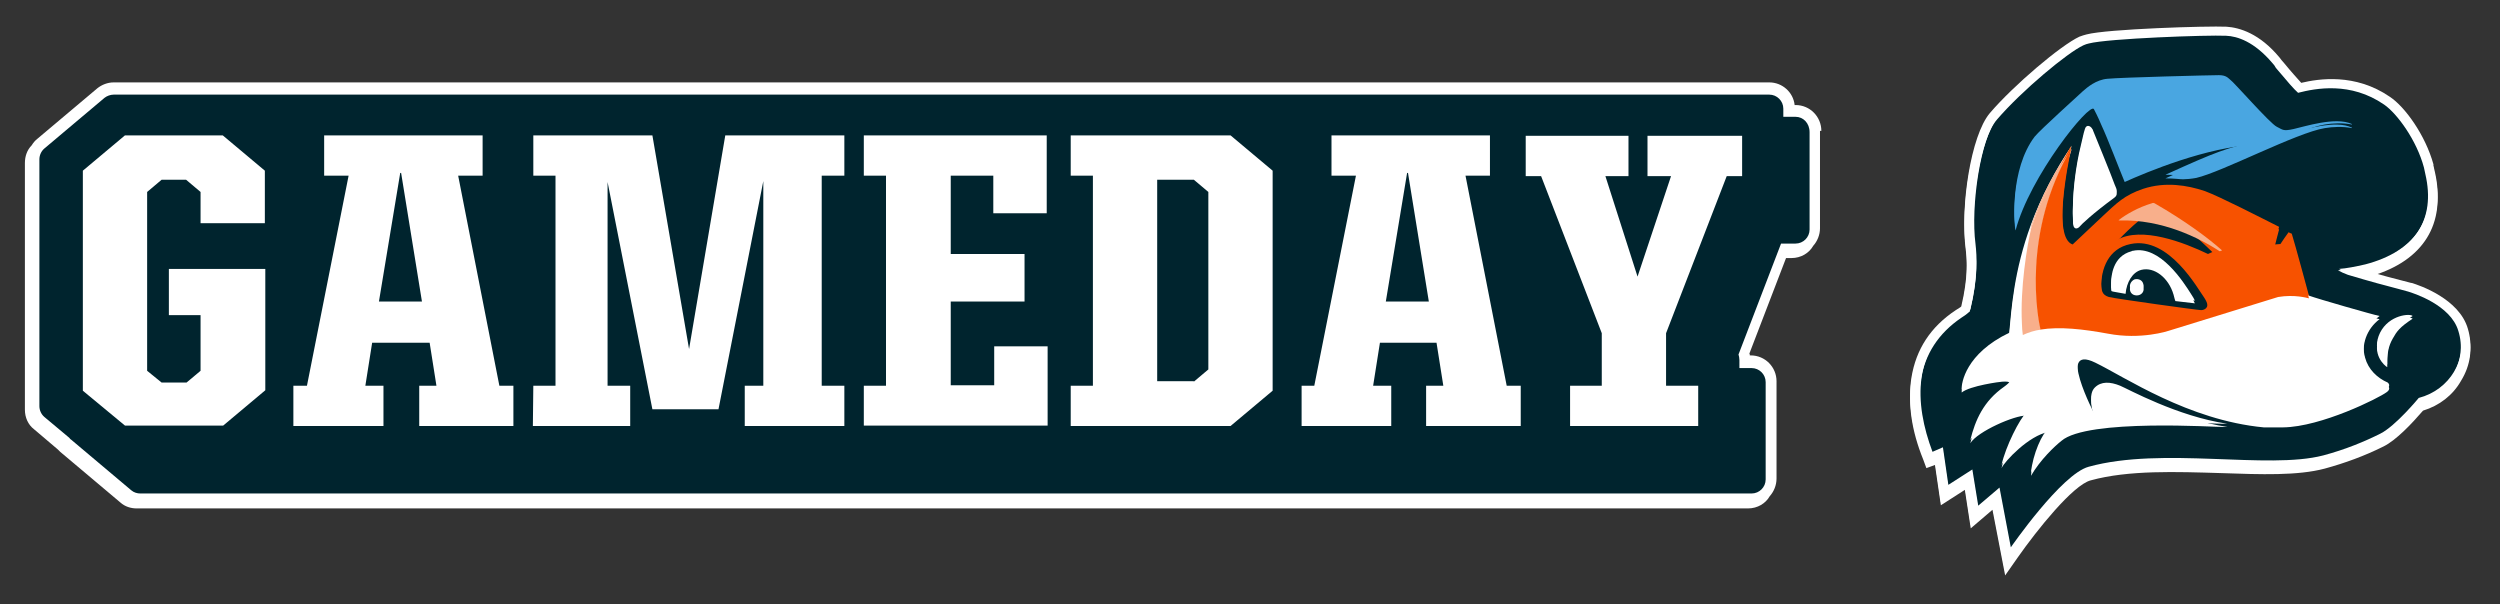 <?xml version="1.0" encoding="utf-8"?>
<!-- Generator: Adobe Illustrator 25.2.3, SVG Export Plug-In . SVG Version: 6.00 Build 0)  -->
<svg version="1.1" id="Lager_1" xmlns="http://www.w3.org/2000/svg" xmlns:xlink="http://www.w3.org/1999/xlink" x="0px" y="0px"
	 viewBox="0 0 552.2 133.5" style="enable-background:new 0 0 552.2 133.5;" xml:space="preserve">
<rect x="0" y="0" width="552.2" height="133.5" fill="#333333" stroke="none"/>
<style type="text/css">
	.st0{fill:#FFFFFF;}
	.st1{fill:#00242E;}
	.st2{fill-rule:evenodd;clip-rule:evenodd;fill:#00242E;}
	.st3{fill-rule:evenodd;clip-rule:evenodd;fill:#49A6E1;}
	.st4{fill-rule:evenodd;clip-rule:evenodd;fill:#FFFFFF;}
	.st5{fill-rule:evenodd;clip-rule:evenodd;fill:#F8AF8B;}
	.st6{fill-rule:evenodd;clip-rule:evenodd;fill:#F75200;}
</style>
<g>
	<path class="st0" d="M402.3,28.9c0-3.1-2.5-5.7-5.7-5.7h-0.2c-0.3-2.8-2.7-5-5.6-5H25.1c-1.3,0-2.6,0.5-3.6,1.3L8.2,30.7
		c-0.5,0.4-0.9,0.9-1.2,1.4c-1,1-1.5,2.4-1.5,3.9v54.5c0,1.7,0.7,3.3,2,4.3l5.3,4.5c0.2,0.2,0.3,0.3,0.5,0.5L26.6,111
		c1,0.9,2.3,1.3,3.6,1.3h355.9c2.1,0,3.9-1.1,4.8-2.7c0.9-1,1.5-2.4,1.5-3.9V84.2c0-3.1-2.5-5.7-5.7-5.7h-0.2c0-0.1,0-0.3-0.1-0.4
		l8.1-21.1h1.2c2.1,0,3.9-1.1,4.8-2.7c0.9-1,1.5-2.4,1.5-3.9V28.9H402.3z"/>
	<path class="st1" d="M396.6,25.8h-2.7V24c0-1.7-1.4-3.1-3.1-3.1H25.1c-0.7,0-1.5,0.3-2,0.7L9.8,32.8c-0.7,0.6-1.1,1.5-1.1,2.4v54.5
		c0,0.9,0.4,1.8,1.1,2.4l5.5,4.6c0.1,0.1,0.2,0.3,0.4,0.4L29,108.3c0.6,0.5,1.3,0.7,2,0.7h355.9c1.7,0,3.1-1.4,3.1-3.1V84.4
		c0-1.7-1.4-3.1-3.1-3.1h-2.7v-1.8c0-0.4-0.1-0.9-0.2-1.2l9.4-24.5h3.2c1.7,0,3.1-1.4,3.1-3.1V29.2
		C399.7,27.2,398.3,25.8,396.6,25.8z"/>
	<g>
		<path class="st0" d="M18.3,86.3V37.7l9.3-7.8h21.6l9.3,7.8v11.6H44.3v-6.9l-3.2-2.7h-5.4l-3.2,2.7v39.5l3.2,2.6h5.5l3.1-2.6V69.6
			h-7V59.4h21.3v26.8L49.3,94H27.6L18.3,86.3z"/>
		<path class="st0" d="M64.8,85.2h3L77,38.8h-5.4v-8.9h35v8.9h-5.4l9.1,46.4h3.1v8.9H92.6v-8.9h3.8l-1.5-9.5H82.2l-1.5,9.5h4v8.9
			H64.8V85.2z M83.7,66.6h9.5l-4.6-28.4h-0.2L83.7,66.6z"/>
		<path class="st0" d="M117.8,85.2h4.9V38.8h-4.9v-8.9h26.3l8.1,47.2l8-47.2h26.3v8.9h-5v46.4h5v8.9h-22v-8.9h4.1V40l-9.9,50.4
			h-14.6l-9.9-50.2v45h5v8.9h-21.5L117.8,85.2L117.8,85.2z"/>
		<path class="st0" d="M190.8,85.2h4.9V38.8h-4.9v-8.9h40.4v17.2h-11.8v-8.3H210v17.3h16.3v10.5H210v18.5h9.6v-8.6h11.8V94h-40.6
			L190.8,85.2L190.8,85.2z"/>
		<path class="st0" d="M236.5,85.2h4.9V38.8h-4.9v-8.9h35.3l9.3,7.8v48.6l-9.3,7.8h-35.3L236.5,85.2L236.5,85.2z M263.7,84.3
			l3.2-2.7V42.4l-3.2-2.7h-8.1v44.5h8.1V84.3z"/>
		<path class="st0" d="M287.3,85.2h3l9.2-46.4h-5.4v-8.9h35v8.9h-5.4l9.1,46.4h3.1v8.9H315v-8.9h3.8l-1.5-9.5h-12.5l-1.5,9.5h4v8.9
			h-19.8v-8.9H287.3z M306.1,66.6h9.5L311,38.2h-0.2L306.1,66.6z"/>
		<path class="st0" d="M346.7,85.2h7.1V73.6l-13.4-34.7H337V30h22.7v8.9h-5.1l7.1,22.2l7.4-22.2h-5.2V30h20.9v8.9h-3.4L368,73.6
			v11.6h7.1v8.9h-28.3v-8.9H346.7z"/>
	</g>
</g>
<g>
	<path class="st0" d="M545.1,72.6c-1.9-6.6-10.7-9.6-12.4-10.1l-0.1,0c-0.7-0.2-1.5-0.4-2.3-0.6c-1.9-0.5-3.9-1-6.3-1.7
		c11.3-3.4,16.3-11.5,13.8-22.3c-0.1-0.4-0.2-0.9-0.3-1.3l0-0.3c-1.8-6.5-6.3-12.7-9.6-14.9c-7.7-5.3-15.8-4-19.6-3.1
		c-0.8-0.9-2.1-2.3-3.9-4.5c-0.3-0.3-0.6-0.7-0.9-1.1c-4.4-5.3-8.8-6.6-11.7-6.8c-4.2-0.2-26.4,0.5-30.9,1.7c-0.5,0.1-1,0.3-1.6,0.5
		c-4.1,1.9-14.5,10.7-19.8,16.9c-4.2,5-6.5,20.6-5.3,29.5c0.3,2.5,0.6,6.5-1,13.2c-0.2,0.2-0.6,0.4-1.2,0.8
		c-5.6,3.7-8.8,8.7-9.8,14.9c-0.8,5.1,0,11,2.6,17.4l0.7,1.9l1.9-0.7l1.3,8.9l5.3-3.4l1.3,8.5l4.8-4.1l2.8,14.5l2.8-4
		c4.2-6,12.2-16,16.1-17c8.4-2.3,18.9-1.9,28.9-1.6c8.7,0.3,16.8,0.6,22.8-1c4.4-1.2,8.8-2.8,13-4.9c2.8-1.4,6.2-5,8.7-7.9
		c3.6-1.1,6.6-3.4,8.4-6.6C545.7,80.1,546.2,76.3,545.1,72.6z"/>
	<g>
		<g transform="translate(137.75 .095)">
			<path class="st2" d="M291.4,98.7l1.2,8.3l5.3-3.4l1.3,8l4.7-4l2.5,13.2c0,0,11.2-16.2,17.2-17.8c16.3-4.5,39.5,0.7,51.8-2.5
				c4.9-1.3,9.2-3.1,12.6-4.8c3.4-1.7,8.5-7.9,8.5-7.9c6.9-1.8,10.9-8.6,9-15.1c-1.7-5.8-10.1-8.5-11.1-8.7h0h0
				c-0.7-0.2-1.5-0.4-2.2-0.6c-2.7-0.7-6.1-1.6-11.1-3.1c-0.8-0.2-1.5-0.5-2.2-1c1.6-0.1,3.6-0.5,5.8-1
				c11.1-2.9,15.8-10.2,13.5-20.3c-0.1-0.5-0.2-0.9-0.3-1.4v0v0c-1.7-6-5.8-11.8-8.8-13.9c-7.4-5.1-15.1-3.5-19-2.6
				c-0.8-0.7-2.3-2.3-4.9-5.5c-0.3-0.3-0.6-0.7-0.8-1.1c-4-4.8-7.8-5.9-10.2-6C350,7.1,328,7.9,323.8,9c-0.4,0.1-0.8,0.2-1.2,0.4
				c-3.5,1.6-13.6,10-19.1,16.4c-3.8,4.5-6,19.6-4.9,28c0.3,2.7,0.6,7.1-1.1,14.3l0,0.1c-0.1,0.1-0.6,0.6-1.9,1.4
				c-5.1,3.4-8.1,8-8.9,13.6c-0.8,5.4,0.4,11.2,2.4,16.5L291.4,98.7L291.4,98.7z"/>
		</g>
		<path class="st3" d="M506.6,28.5c-2.3,0.5-2.3,0.2-3.7-0.5c-1.5-0.7-9.6-10-10.3-10.4c-0.5-0.4-0.9-1-2.5-1
			c-1.6,0-21.7,0.5-24.6,0.8c-2.5,0.2-4.5,1.9-5.5,2.8c-0.5,0.5-9.3,8.4-10.6,10c-5.5,7.3-4.5,19.3-4.2,19.9
			c3.1-11.9,16.4-28.4,17.3-26.8c0.2,0.4,0.9,1.7,1.6,3.4c1.5,3.2,3.9,9.6,5.2,12.7c4.9-2.2,18-7.7,29.1-8.3
			c-7.2,1.9-8.2,2.1-20.1,7.5c2,0,3.1,0.2,3.9,0.2c0.7,0,1.8-0.1,2.9-0.3c5.7-1.3,22.2-10,28.4-11c1.8-0.3,3.9-0.4,6,0l0-0.1
			C515.9,25.7,508.9,28,506.6,28.5"/>
		<path class="st4" d="M457.9,48.9c0.2,1.5,1.2,0.9,1.5,0.5c0.3-0.4,2.8-2.8,7.7-6.4c0.9-0.7,0.2-1.6,0-2.2c-0.5-1.5-4.8-12-4.8-12
			c0-0.1,0-0.2-0.1-0.2c-0.3-0.7-1.1-1.1-1.5-0.5c-0.2,0.2-0.6,1.8-1.1,4.1C458.6,36.2,457.6,42.8,457.9,48.9 M484.8,66.4
			c-0.1-0.2-0.2-0.4-0.3-0.6c-0.2-0.3-0.3-0.5-0.5-0.8c-1.7-2.7-6.9-10.9-12.9-9.6c-0.1,0-0.2,0-0.3,0.1c-4.2,1.1-4.5,5.6-4.5,7.1
			v0.1c0,0.4,0,0.9,0.1,1c0,0,0,0,0.3,0.1c0.3,0.1,1.3,0.2,2.8,0.5c0.2-2.5,1.5-4.8,3.5-5.3c2.8-0.7,6,1.7,7.1,5.5
			c0.1,0.3,0.2,0.9,0.4,1.4"/>
		<path class="st4" d="M470.5,63.5c0.2,0.8,1,1.2,1.9,1c0.8-0.2,1.3-1,1-1.8l0,0c-0.2-0.8-1-1.2-1.9-1
			C470.8,62,470.3,62.8,470.5,63.5C470.5,63.5,470.5,63.5,470.5,63.5"/>
		<path class="st4" d="M522.4,79c-1-3.5,0.4-7.1,3.2-9.2c-1.5-0.3-13.7-3.8-15.6-4.5c0,0-1.1-1.7-6-2.6c-4.3-0.7-8.6,4-17.4,6.5
			c-48.9,13.8-30-32.9-29-37c-3.7,5.5-6.7,11.2-9,17.4c0,0,0,0,0,0c-3.8,10.3-4.3,18.7-4.8,23.9c-9.6,4.6-10.6,11.1-10.5,12.5
			c1.8-1.5,8.6-2.4,9-2.4c0.5,0,3.3-0.3,0.4,1.8c-4.6,3.2-6.4,7.4-7.5,11.8c1.6-2.6,9.8-6.2,12.4-6.1c-1.5,1.4-4.6,7.5-5.5,11.6
			c0.7-1.5,6-7.2,10.4-8c-1.4,0.9-3.5,5.6-3.9,9.7c2.1-3.6,5.2-6.5,6.7-7.7c5.7-5,34.7-3,35.7-3.1c0.1,0,0.5,0,1,0
			c-11-1.6-22-7.7-23.7-8.4c-2.2-0.9-4.2-1-5.6,0.4c-1.4,1.4-0.7,4.2,0,6c0,0-8.7-16.5,0.1-12.2c6.6,3.2,20.5,12.7,37.2,14.3
			c1.4,0,2.8,0,4.3,0c8.4-0.1,21.2-6.5,22.9-7.8c0.3-0.2,0.9-0.8,0.2-1.4C525.1,83.5,523.1,81.6,522.4,79"/>
		<path class="st5" d="M457.6,32.2c-11,18.6-7.4,37.4-6.8,40c-1.4,0.2-2.7,0.6-4,1.2c-0.1-0.8-0.2-1.7-0.2-2.6
			c-0.4-7.6,1.1-17.1,2.1-21.2c0,0,0,0,0,0C450.8,43.5,453.9,37.7,457.6,32.2"/>
		<path class="st4" d="M527.3,80.5c-0.6-0.3-3.6-2.9-1.6-7c2-4,6.7-4.3,7.2-3.7c-2.9,1.9-3.5,2.8-4.4,4.4
			C527.6,75.7,527.2,77.4,527.3,80.5"/>
		<path class="st6" d="M487.7,56.1c-5.2-2.5-14.7-6.2-20.1-3.1c-0.1,0.1-0.3,0.1-0.1-0.1c0.9-1.1,6-6.2,8.4-7.1
			c2.1-0.8,9.3,5.9,13.2,9.7C488.5,55.7,488.2,55.9,487.7,56.1 M486.2,68.5c-0.8,0-18.8-2.5-20.4-2.9c-1.6-0.5-1.6-1.5-1.7-2.9
			c0-3.8,1.5-8.4,6.5-9.4c8.5-1.8,14.9,10,16.3,11.9C488.4,67.4,487.3,68.5,486.2,68.5 M505.5,51.3c-0.6,0.8-1.2,1.7-1.8,2.6
			c-0.4,0-0.9,0.1-1.3,0.1c0.3-1.1,0.6-2.5,1-3.9c-4-2-12.9-6.6-16.4-7.9c-3.9-1.3-8.7-2.1-13.6-0.5c-4.2,1.4-6,3.3-8.7,5.8
			c-2.2,2.1-6.9,6.5-6.9,6.5c-4.4-1.5-1.2-17.6-0.3-21.8c-11,18.6-7.4,37.4-6.8,40c4.2-0.7,9.5-0.1,14.9,0.9
			c7.3,1.4,13.3-0.6,13.3-0.6l24.3-7.5c3.6-0.6,6.4,0.2,6.8,0.3h0c0,0-3.1-11.5-3.8-13.7C506,51.6,505.8,51.4,505.5,51.3"/>
		<path class="st5" d="M490.3,54.9c0.2-0.1,0.4-0.1,0.5-0.2c-2.9-2.6-8.1-6.5-14.9-10.4c-0.2-0.1-0.4-0.1-0.6,0
			c-3,0.9-5.6,2.4-7.3,3.7c-0.1,0,0,0.1,0.1,0.1C477.6,47.8,485.8,52,490.3,54.9"/>
	</g>
	<g>
		<g>
			<path class="st4" d="M429.1,99.4L429.1,99.4L429.1,99.4z"/>
			<path class="st4" d="M545.1,73.3c-1.9-6.6-10.7-9.6-12.4-10.1l-0.1,0c-0.7-0.2-1.5-0.4-2.3-0.6c-1.9-0.5-3.9-1-6.3-1.7
				c11.3-3.4,16.3-11.5,13.8-22.3c-0.1-0.4-0.2-0.9-0.3-1.3l0-0.3c-1.8-6.5-6.3-12.7-9.6-14.9c-7.7-5.3-15.8-4-19.6-3.1
				c-0.8-0.9-2.1-2.3-3.9-4.5c-0.3-0.3-0.6-0.7-0.9-1.1c-4.4-5.3-8.8-6.6-11.7-6.8c-4.2-0.2-26.4,0.5-30.9,1.7
				c-0.5,0.1-1,0.3-1.6,0.5c-4.1,1.9-14.5,10.7-19.8,16.9c-4.2,5-6.5,20.6-5.3,29.5c0.3,2.5,0.6,6.5-1,13.2
				c-0.2,0.2-0.6,0.4-1.2,0.8c-5.6,3.7-8.8,8.7-9.8,14.9c-0.8,5.1,0,11,2.6,17.4l0.7,1.9l1.9-0.7l1.3,8.9l5.3-3.4l1.3,8.5l4.8-4.1
				l2.8,14.5l2.8-4c4.2-6,12.2-16,16.1-17c8.4-2.3,18.9-1.9,28.9-1.6c8.7,0.3,16.8,0.6,22.8-1c4.4-1.2,8.8-2.8,13-4.9
				c2.8-1.4,6.2-5,8.7-7.9c3.6-1.1,6.6-3.4,8.4-6.6C545.7,80.7,546.2,76.9,545.1,73.3z M534.2,88.5c0,0-5.1,6.2-8.5,7.9
				c-3.4,1.7-7.7,3.4-12.6,4.8c-12.2,3.2-35.5-1.9-51.8,2.5c-6,1.7-17.2,17.8-17.2,17.8l-2.5-13.2l-4.7,4l-1.3-8l-5.3,3.4l-1.2-8.3
				l-2.4,0.9c-2.1-5.3-3.3-11.1-2.4-16.5c0.9-5.6,3.9-10.2,8.9-13.6c1.3-0.8,1.7-1.3,1.9-1.4l0-0.1c1.8-7.2,1.5-11.6,1.1-14.3
				c-1.1-8.4,1-23.5,4.9-28c5.5-6.4,15.6-14.8,19.1-16.4c0.4-0.2,0.8-0.3,1.2-0.4c4.2-1.1,26.2-1.9,30.3-1.7c2.5,0.1,6.2,1.3,10.2,6
				c0.3,0.3,0.6,0.7,0.8,1.1c2.6,3.1,4,4.7,4.9,5.5c3.9-1,11.6-2.5,19,2.6c2.9,2,7.2,7.9,8.8,13.9v0v0c0.1,0.4,0.2,0.9,0.3,1.4
				c2.4,10.2-2.4,17.4-13.5,20.3c-2.2,0.6-4.2,0.9-5.8,1c0.7,0.4,1.4,0.7,2.2,1c5,1.5,8.4,2.4,11.1,3.1c0.8,0.2,1.5,0.4,2.2,0.6h0h0
				c1,0.3,9.4,2.9,11.1,8.7C545.1,79.8,541,86.6,534.2,88.5z"/>
		</g>
		<path class="st3" d="M506.6,29.1c-2.3,0.5-2.3,0.2-3.7-0.5c-1.5-0.7-9.6-10-10.3-10.4c-0.5-0.4-0.9-1-2.5-1
			c-1.6,0-21.7,0.5-24.6,0.8C463,18.3,461,20,460,21c-0.5,0.5-9.3,8.4-10.6,10c-5.5,7.3-4.5,19.3-4.2,19.9
			c3.1-11.9,16.4-28.4,17.3-26.8c0.2,0.4,0.9,1.7,1.6,3.4c1.5,3.2,3.9,9.6,5.2,12.7c4.9-2.2,18-7.7,29.1-8.3
			c-7.2,1.9-8.2,2.1-20.1,7.5c2,0,3.1,0.2,3.9,0.2c0.7,0,1.8-0.1,2.9-0.3c5.7-1.3,22.2-10,28.4-11c1.8-0.3,3.9-0.4,6,0l0-0.1
			C515.9,26.4,508.9,28.7,506.6,29.1"/>
		<path class="st4" d="M457.9,49.5c0.2,1.5,1.2,0.9,1.5,0.5c0.3-0.4,2.8-2.8,7.7-6.4c0.9-0.7,0.2-1.6,0-2.2c-0.5-1.5-4.8-12-4.8-12
			c0-0.1,0-0.2-0.1-0.2c-0.3-0.7-1.1-1.1-1.5-0.5c-0.2,0.2-0.6,1.8-1.1,4.1C458.6,36.8,457.6,43.4,457.9,49.5 M484.8,67
			c-0.1-0.2-0.2-0.4-0.3-0.6c-0.2-0.3-0.3-0.5-0.5-0.8c-1.7-2.7-6.9-10.9-12.9-9.6c-0.1,0-0.2,0-0.3,0.1c-4.2,1.1-4.5,5.6-4.5,7.1
			v0.1c0,0.4,0,0.9,0.1,1c0,0,0,0,0.3,0.1c0.3,0.1,1.3,0.2,2.8,0.5c0.2-2.5,1.5-4.8,3.5-5.3c2.8-0.7,6,1.7,7.1,5.5
			c0.1,0.3,0.2,0.9,0.4,1.4"/>
		<path class="st4" d="M470.5,64.2c0.2,0.8,1,1.2,1.9,1c0.8-0.2,1.3-1,1-1.8l0,0c-0.2-0.8-1-1.2-1.9-1
			C470.8,62.7,470.3,63.4,470.5,64.2C470.5,64.2,470.5,64.2,470.5,64.2"/>
		<path class="st4" d="M522.4,79.7c-1-3.5,0.4-7.1,3.2-9.2c-1.5-0.3-13.7-3.8-15.6-4.5c0,0-1.1-1.7-6-2.6c-4.3-0.7-8.6,4-17.4,6.5
			c-48.9,13.8-30-32.9-29-37c-3.7,5.5-6.7,11.2-9,17.4c0,0,0,0,0,0c-3.8,10.3-4.3,18.7-4.8,23.9c-9.6,4.6-10.6,11.1-10.5,12.5
			c1.8-1.5,8.6-2.4,9-2.4c0.5,0,3.3-0.3,0.4,1.8c-4.6,3.2-6.4,7.4-7.5,11.8c1.6-2.6,9.8-6.2,12.4-6.1c-1.5,1.4-4.6,7.5-5.5,11.6
			c0.7-1.5,6-7.2,10.4-8c-1.4,0.9-3.5,5.6-3.9,9.7c2.1-3.6,5.2-6.5,6.7-7.7c5.7-5,34.7-3,35.7-3.1c0.1,0,0.5,0,1,0
			c-11-1.6-22-7.7-23.7-8.4c-2.2-0.9-4.2-1-5.6,0.4s-0.7,4.2,0,6c0,0-8.7-16.5,0.1-12.2c6.6,3.2,20.5,12.7,37.2,14.3
			c1.4,0,2.8,0,4.3,0c8.4-0.1,21.2-6.5,22.9-7.8c0.3-0.2,0.9-0.8,0.2-1.4C525.1,84.2,523.1,82.2,522.4,79.7"/>
		<path class="st5" d="M457.6,32.8c-11,18.6-7.4,37.4-6.8,40c-1.4,0.2-2.7,0.6-4,1.2c-0.1-0.8-0.2-1.7-0.2-2.6
			c-0.4-7.6,1.1-17.1,2.1-21.2c0,0,0,0,0,0C450.8,44.1,453.9,38.3,457.6,32.8"/>
		<path class="st4" d="M527.3,81.1c-0.6-0.3-3.6-2.9-1.6-7c2-4,6.7-4.3,7.2-3.7c-2.9,1.9-3.5,2.8-4.4,4.4
			C527.6,76.4,527.2,78,527.3,81.1"/>
		<path class="st6" d="M487.7,56.7c-5.2-2.5-14.7-6.2-20.1-3.1c-0.1,0.1-0.3,0.1-0.1-0.1c0.9-1.1,6-6.2,8.4-7.1
			c2.1-0.8,9.3,5.9,13.2,9.7C488.5,56.3,488.2,56.5,487.7,56.7 M486.2,69.1c-0.8,0-18.8-2.5-20.4-2.9c-1.6-0.5-1.6-1.5-1.7-2.9
			c0-3.8,1.5-8.4,6.5-9.4c8.5-1.8,14.9,10,16.3,11.9C488.4,68.1,487.3,69.1,486.2,69.1 M505.5,51.9c-0.6,0.8-1.2,1.7-1.8,2.6
			c-0.4,0-0.9,0.1-1.3,0.1c0.3-1.1,0.6-2.5,1-3.9c-4-2-12.9-6.6-16.4-7.9c-3.9-1.3-8.7-2.1-13.6-0.5c-4.2,1.4-6,3.3-8.7,5.8
			c-2.2,2.1-6.9,6.5-6.9,6.5c-4.4-1.5-1.2-17.6-0.3-21.8c-11,18.6-7.4,37.4-6.8,40c4.2-0.7,9.5-0.1,14.9,0.9
			c7.3,1.4,13.3-0.6,13.3-0.6l24.3-7.5c3.6-0.6,6.4,0.2,6.8,0.3h0c0,0-3.1-11.5-3.8-13.7C506,52.2,505.8,52,505.5,51.9"/>
		<path class="st5" d="M490.3,55.5c0.2-0.1,0.4-0.1,0.5-0.2c-2.9-2.6-8.1-6.5-14.9-10.4c-0.2-0.1-0.4-0.1-0.6,0
			c-3,0.9-5.6,2.4-7.3,3.7c-0.1,0,0,0.1,0.1,0.1C477.6,48.4,485.8,52.6,490.3,55.5"/>
	</g>
</g>
</svg>
